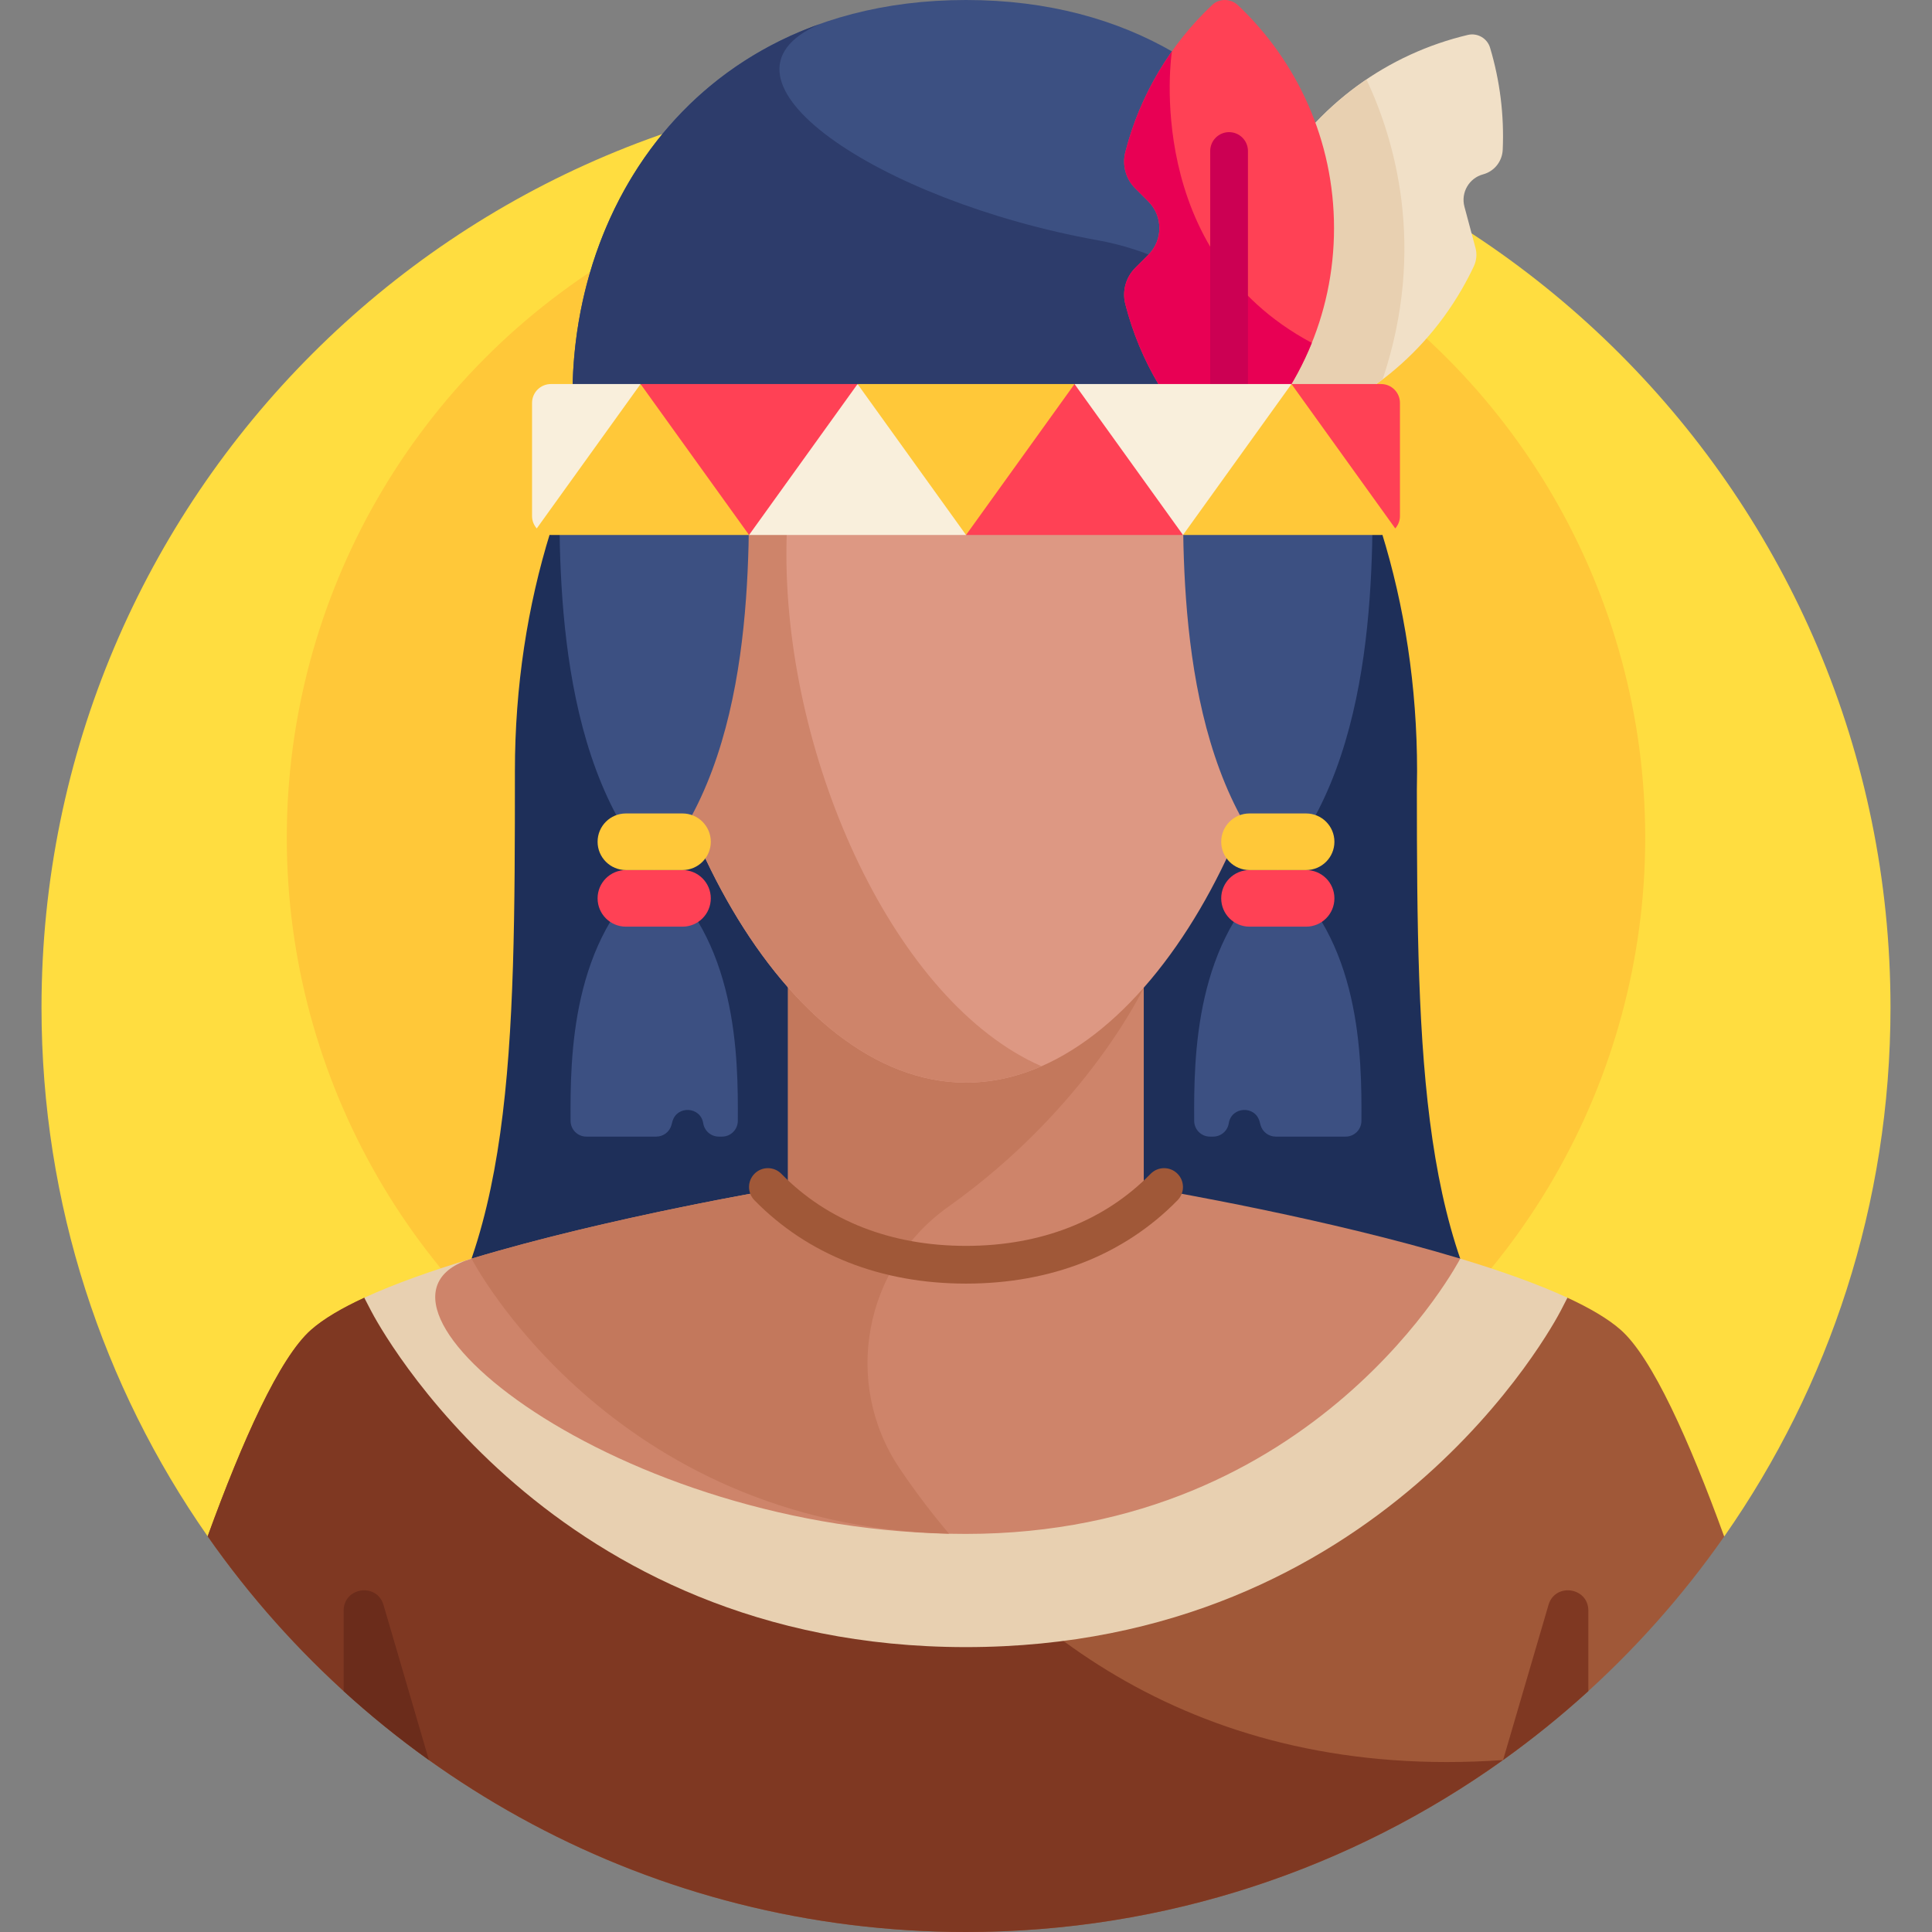 <svg id="Capa_1" enable-background="new 0 0 512 512" height="512" viewBox="0 0 512 512" width="512" xmlns="http://www.w3.org/2000/svg"><rect x="0" y="0" width="512" height="512" fill="#808080" stroke="none"/><g><path d="m456.969 407.139c27.744-39.712 44.031-88.02 44.031-140.139 0-135.31-109.69-245-245-245s-245 109.69-245 245c0 52.119 16.287 100.427 44.031 140.139z" fill="#ffdd40"/><circle cx="256" cy="222" fill="#ffc839" r="180"/><path d="m375.484 209.235c.035-1.626.058-3.256.058-4.894 0-89.805-53.521-162.606-119.543-162.606s-119.543 72.801-119.543 162.606c0 73.893-.358 127.744-30.028 162.606h299.083c-29.011-34.085-29.998-86.336-30.027-157.712z" fill="#1e2f59"/><path d="m256 0c-86.745 0-121.91 82.915-95.902 149.553h191.804c26.008-66.638-9.157-149.553-95.902-149.553z" fill="#3c5082"/><path d="m355.298 139.59c-.034-.551-8.096-65.778-64.51-75.942-57.608-10.379-106.569-42.787-73.561-57.274-57.924 20.634-78.832 87.568-57.128 143.179h191.804c1.281-3.285 2.409-6.61 3.395-9.963z" fill="#2d3c6b"/><path d="m337.339 47.697c11.651-20.18 30.65-33.468 51.665-38.445 2.533-.6 5.129.891 5.876 3.384 2.614 8.725 3.768 17.878 3.356 27.06-.138 3.07-2.224 5.709-5.192 6.504-3.736 1.001-5.953 4.841-4.952 8.578l2.935 10.954c.435 1.625.26 3.345-.458 4.866-.957 2.03-2.005 4.036-3.147 6.014-11.65 20.178-30.647 33.466-51.661 38.444-2.538.601-5.135-.898-5.884-3.397-6.197-20.687-4.189-43.783 7.462-63.962z" fill="#f1e0c7"/><path d="m337.338 47.697c-11.65 20.178-13.659 43.274-7.463 63.962.749 2.499 3.345 3.998 5.884 3.397 11.04-2.615 21.509-7.545 30.662-14.541 11.817-35.275 2.942-64.132-4.296-79.453-9.869 6.678-18.427 15.621-24.787 26.635z" fill="#e8d0b1"/><path d="m304.32 53.386-3.481-3.481c-2.5-2.5-3.495-6.136-2.622-9.563 3.861-15.159 11.98-28.616 23.013-39.02 1.923-1.813 4.935-1.737 6.856.079 15.667 14.814 25.445 35.792 25.445 59.056s-9.778 44.241-25.445 59.056c-1.921 1.816-4.932 1.893-6.856.079-11.033-10.404-19.152-23.861-23.013-39.02-.873-3.426.122-7.063 2.622-9.563l3.481-3.481c3.905-3.905 3.905-10.237 0-14.142z" fill="#ff4155"/><path d="m310.56 13.627c-5.628 7.968-9.867 16.988-12.344 26.715-.873 3.427.122 7.063 2.623 9.563l3.481 3.481c3.905 3.905 3.905 10.237 0 14.142l-3.481 3.481c-2.5 2.5-3.495 6.136-2.623 9.563 3.861 15.159 11.98 28.616 23.013 39.02 1.923 1.813 4.935 1.737 6.856-.08 8.425-7.967 15.144-17.718 19.558-28.647-45.036-23.99-37.166-76.691-37.083-77.238z" fill="#e80054"/><path d="m325.718 126.773c-2.762 0-5-2.239-5-5v-81.752c0-2.761 2.238-5 5-5s5 2.239 5 5v81.752c0 2.762-2.239 5-5 5z" fill="#cc0053"/><path d="m456.908 407.139c-9.221-25.363-19.04-47.328-27.391-54.702-3.321-2.932-8.202-5.785-14.123-8.524l-.001.003h-318.853c-5.919 2.738-10.798 5.589-14.118 8.521-8.351 7.373-18.17 29.339-27.391 54.702 44.284 63.388 117.778 104.861 200.969 104.861 83.166 0 156.64-41.447 200.929-104.803-.007-.019-.014-.038-.021-.058z" fill="#a05838"/><path d="m96.54 343.917c-5.919 2.738-10.798 5.589-14.118 8.521-8.351 7.373-18.17 29.339-27.391 54.702 44.284 63.387 117.778 104.86 200.969 104.86 53.07 0 102.192-16.88 142.304-45.558l.001-.001c.004-.003.008-.006.012-.008-81.479 5.678-131.766-35.581-159.873-77.237-9.325-13.82-10.789-30.647-5.479-45.279z" fill="#7f3822"/><path d="m386.978 333.551h-262.011c-10.572 3.19-20.448 6.674-28.427 10.365l1.784 3.442c1.887 3.64 47.47 89.144 157.645 89.144 110.176 0 155.759-85.504 157.67-89.191l1.754-3.398c-7.976-3.69-17.848-7.173-28.415-10.362z" fill="#e8d0b1"/><path d="m303.602 314.668v-.01c-.313-.053-.493-.082-.493-.082v-120.826h-94.279v120.835c-1.724.286-46.978 7.836-83.871 18.968s37.81 72.949 131.01 72.949 131.01-72.949 131.01-72.949l.001-.002c-35.237-10.631-78.104-17.995-83.378-18.883z" fill="#ce846a"/><path d="m197.124 316.667c-15.451 2.872-43.575 8.527-68.665 15.848l-.062.018c-1.153.337-2.299.677-3.438 1.02 0 0 36.599 70.61 126.54 72.891-4.797-5.658-9.141-11.449-13.054-17.249-15.318-22.702-9.462-53.536 12.867-69.394 36.788-26.127 51.798-58.057 51.798-58.057v-67.994h-94.28v120.835c-4.653.793-9.279 1.619-11.706 2.082z" fill="#c3785c"/><path d="m256 340.17c-22.549 0-41.939-7.642-56.075-22.1-1.931-1.975-1.895-5.14.08-7.071 1.974-1.93 5.14-1.895 7.07.08 12.211 12.489 29.129 19.091 48.925 19.091s36.714-6.602 48.925-19.091c1.932-1.975 5.097-2.01 7.07-.08 1.975 1.931 2.011 5.096.08 7.071-14.136 14.458-33.526 22.1-56.075 22.1z" fill="#a05838"/><path d="m91.07 426.843v21.327c7.157 6.519 14.704 12.617 22.599 18.262l-12.035-41.103c-1.75-5.98-10.564-4.716-10.564 1.514z" fill="#6b2c1b"/><path d="m420.93 426.843v21.327c-7.157 6.519-14.704 12.617-22.599 18.262l12.035-41.103c1.75-5.98 10.564-4.716 10.564 1.514z" fill="#7f3822"/><path d="m170.466 121.774c-1.347 7.954-2.063 16.302-2.063 24.981 0 64.505 39.219 140.155 87.597 140.155s87.597-75.651 87.597-140.155c0-8.679-.716-17.027-2.063-24.981z" fill="#dd9883"/><path d="m208.403 146.754c0-8.678.711-17.028 2.058-24.981h-39.995c-1.347 7.954-2.063 16.302-2.063 24.981 0 64.505 39.219 140.155 87.597 140.155 6.881 0 13.576-1.535 20-4.346-38.741-16.952-67.597-80.479-67.597-135.809z" fill="#ce846a"/><path d="m198.473 121.774h-50.21c0 24.189-2.056 78.231 25.105 108.801 27.16-30.571 25.105-84.612 25.105-108.801z" fill="#3c5082"/><path d="m173.368 230.574c-22.021 18.248-22.263 49.378-22.159 66.483.014 2.302 1.883 4.156 4.185 4.156h18.52c1.893 0 3.55-1.27 4.041-3.098l.234-.87c1.173-4.363 7.471-4.028 8.175.435.321 2.034 2.074 3.533 4.134 3.533h.846c2.302 0 4.171-1.854 4.185-4.156.102-17.104-.14-48.234-22.161-66.483z" fill="#3c5082"/><path d="m180.868 245.574h-15c-4.142 0-7.5-3.358-7.5-7.5 0-4.142 3.358-7.5 7.5-7.5h15c4.142 0 7.5 3.358 7.5 7.5 0 4.143-3.358 7.5-7.5 7.5z" fill="#ff4155"/><path d="m180.868 230.574h-15c-4.142 0-7.5-3.358-7.5-7.5 0-4.142 3.358-7.5 7.5-7.5h15c4.142 0 7.5 3.358 7.5 7.5 0 4.143-3.358 7.5-7.5 7.5z" fill="#ffc839"/><path d="m313.527 121.774h50.21c0 24.189 2.056 78.231-25.105 108.801-27.16-30.571-25.105-84.612-25.105-108.801z" fill="#3c5082"/><path d="m338.632 230.574c22.021 18.248 22.263 49.378 22.159 66.483-.014 2.302-1.883 4.156-4.185 4.156h-18.52c-1.893 0-3.55-1.27-4.041-3.098l-.234-.87c-1.173-4.363-7.471-4.028-8.175.435-.321 2.034-2.074 3.533-4.134 3.533h-.846c-2.302 0-4.171-1.854-4.185-4.156-.102-17.104.14-48.234 22.161-66.483z" fill="#3c5082"/><path d="m331.132 245.574h15c4.142 0 7.5-3.358 7.5-7.5 0-4.142-3.358-7.5-7.5-7.5h-15c-4.142 0-7.5 3.358-7.5 7.5 0 4.143 3.358 7.5 7.5 7.5z" fill="#ff4155"/><path d="m331.132 230.574h15c4.142 0 7.5-3.358 7.5-7.5 0-4.142-3.358-7.5-7.5-7.5h-15c-4.142 0-7.5 3.358-7.5 7.5 0 4.143 3.358 7.5 7.5 7.5z" fill="#ffc839"/><path d="m366 141.774c1.505 0 2.839-.679 3.756-1.731l-3.75-19.134-23.75-19.134-23.751 19.134-4.995 20.866z" fill="#ffc839"/><path d="m313.509 141.774-4.997-20.866-23.752-19.134-24.375 20-4.375 20z" fill="#ff4155"/><path d="m256.01 141.774-4.376-20-24.375-20-24.376 20-4.375 20z" fill="#f9efdc"/><path d="m146 141.774h52.508l-4.377-20-24.377-20-24.377 20-3.133 18.269c.917 1.052 2.251 1.731 3.756 1.731z" fill="#ffc839"/><path d="m342.255 101.774h-57.495l28.749 40z" fill="#f9efdc"/><path d="m371 136.774v-30c0-2.761-2.239-5-5-5h-23.745l27.501 38.269c.765-.879 1.244-2.013 1.244-3.269z" fill="#ff4155"/><path d="m284.76 101.774h-57.501l28.751 40z" fill="#ffc839"/><path d="m146 101.774c-2.761 0-5 2.239-5 5v30c0 1.256.479 2.391 1.244 3.269l27.51-38.269z" fill="#f9efdc"/><path d="m227.259 101.774h-57.505l28.754 40z" fill="#ff4155"/></g></svg>